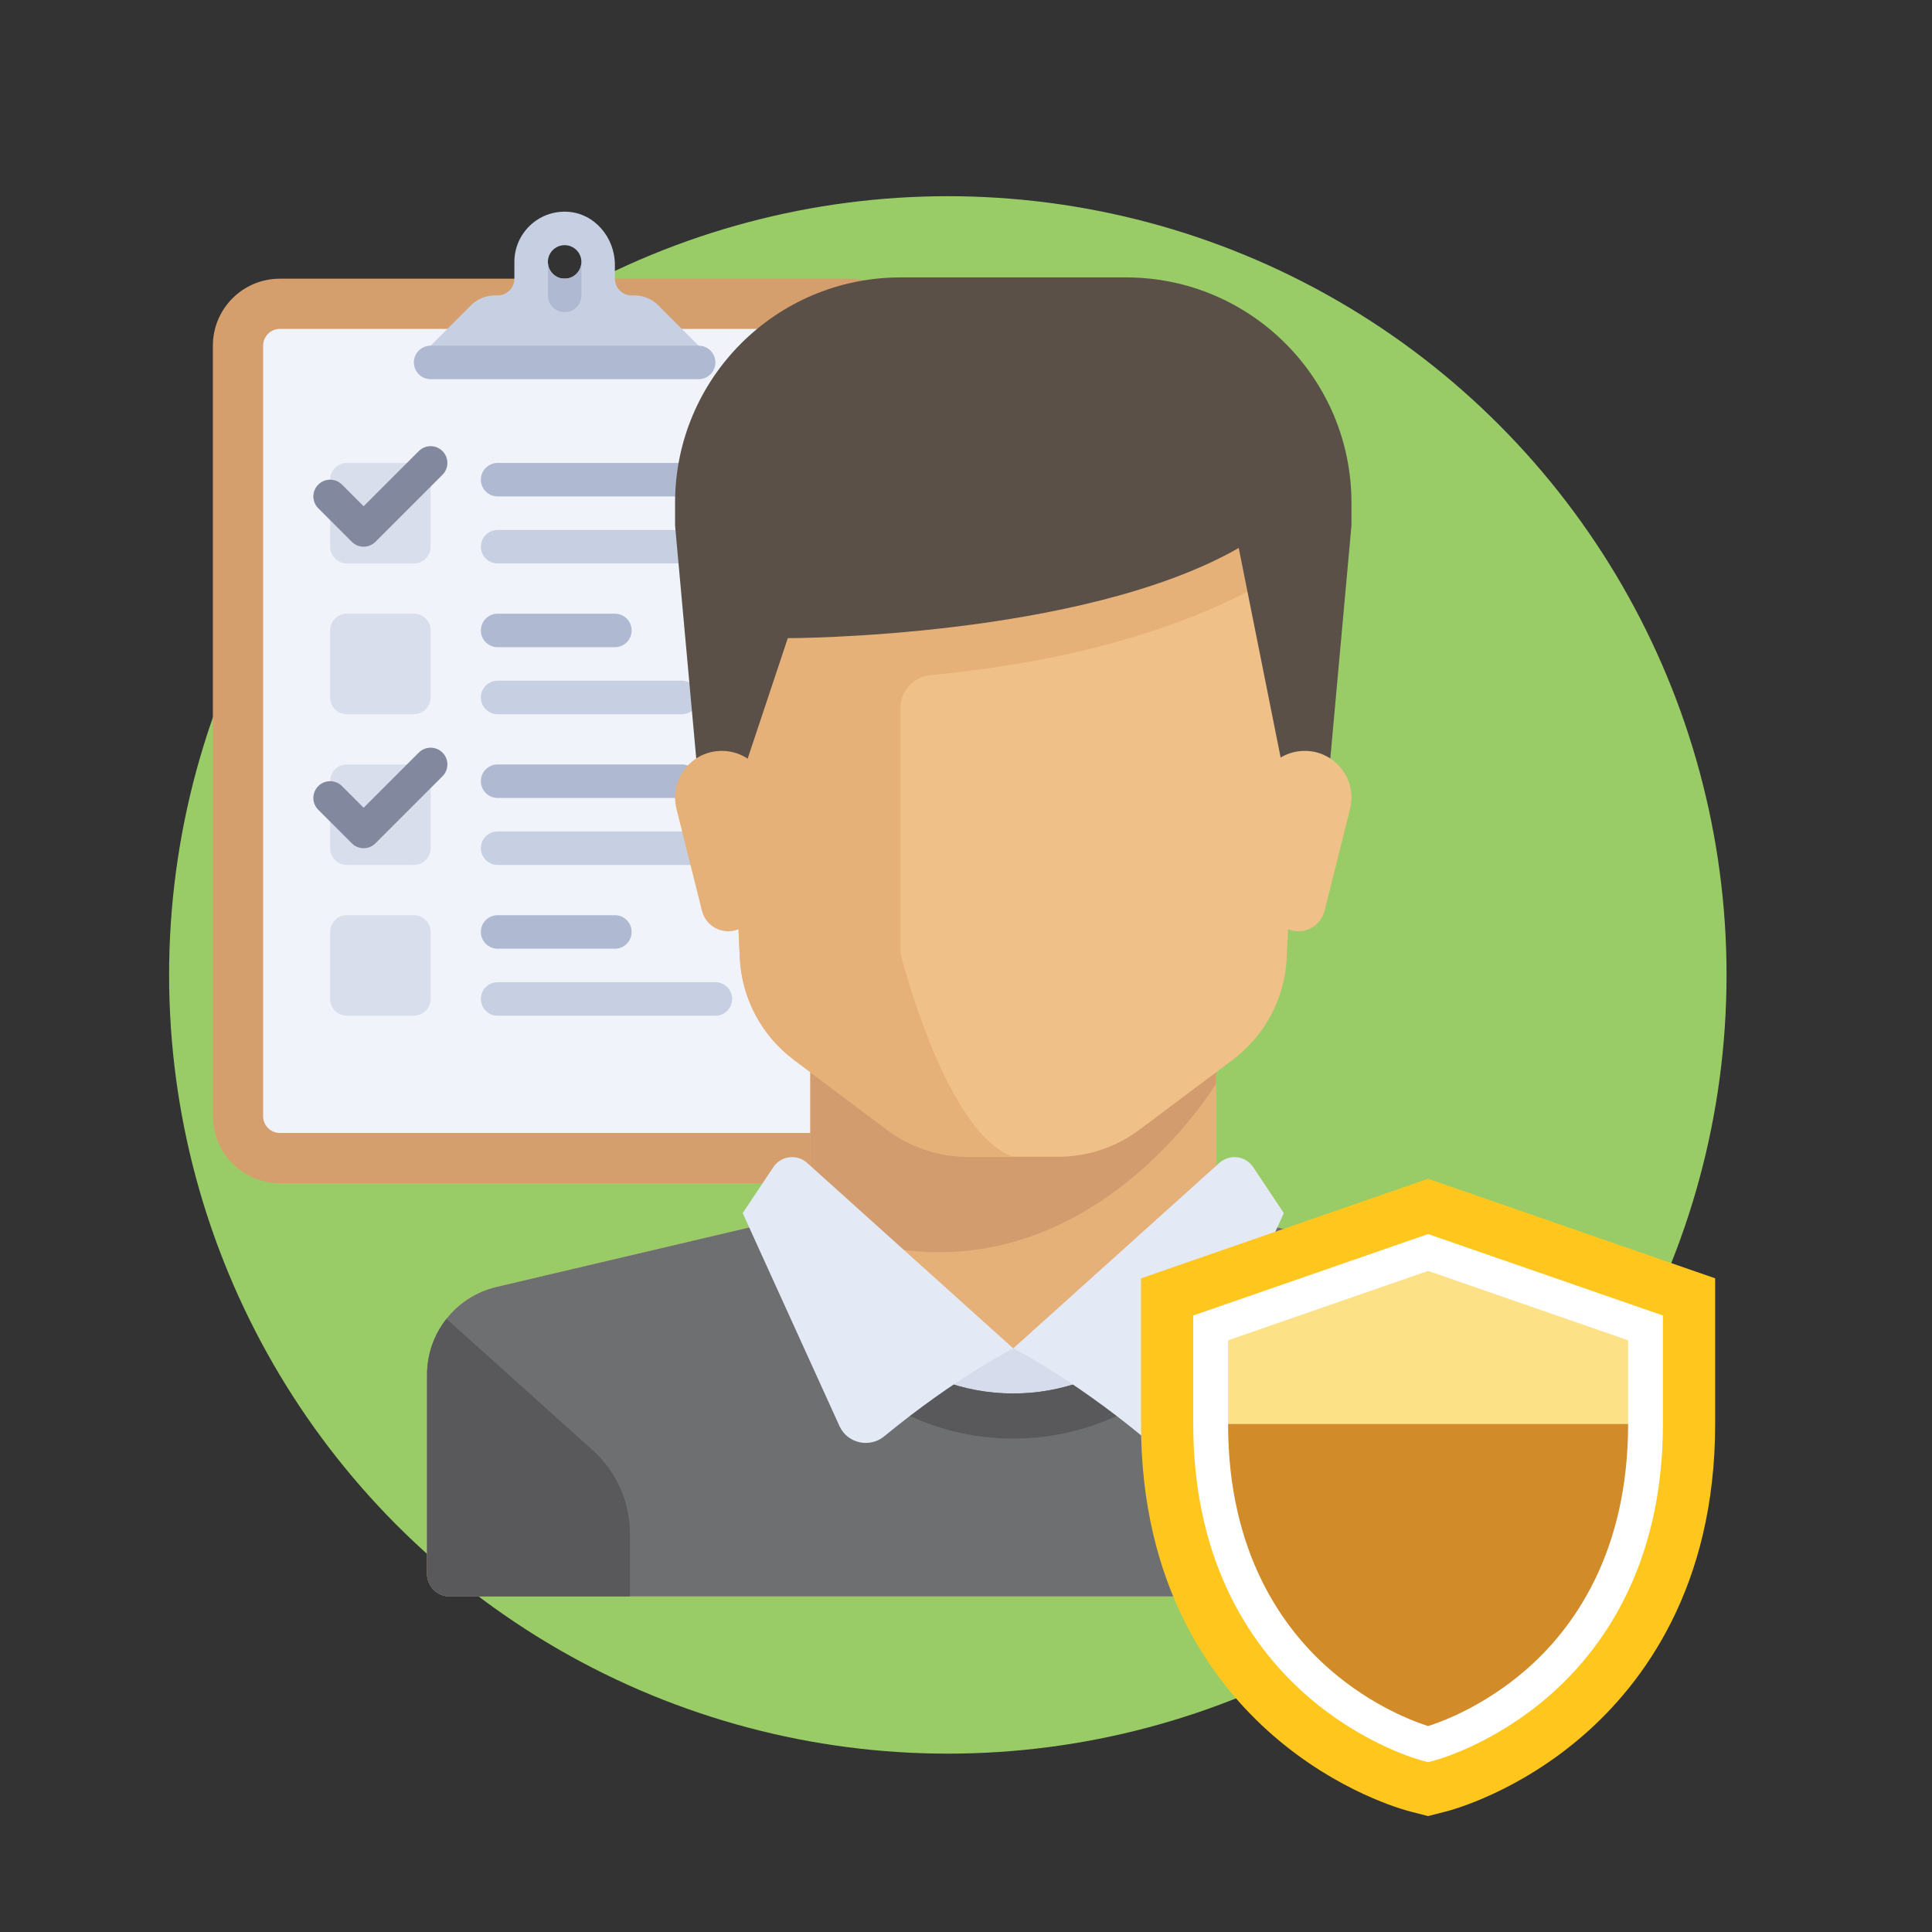 <?xml version="1.0" encoding="utf-8"?>
<!-- Generator: Adobe Illustrator 16.0.0, SVG Export Plug-In . SVG Version: 6.00 Build 0)  -->
<!DOCTYPE svg PUBLIC "-//W3C//DTD SVG 1.1//EN" "http://www.w3.org/Graphics/SVG/1.1/DTD/svg11.dtd">
<svg version="1.1" id="Capa_1" xmlns="http://www.w3.org/2000/svg" xmlns:xlink="http://www.w3.org/1999/xlink" x="0px" y="0px"
	 width="500px" height="500px" viewBox="0 0 500 500" enable-background="new 0 0 500 500" xml:space="preserve">
<rect x="0" y="0" width="500" height="500" fill="#333333" stroke="none"/>
<g>
	<circle fill="#99CC66" cx="245.297" cy="252.309" r="201.533"/>
	<g>
		<path fill="#D59F6D" d="M219.823,306.213H72.43c-9.574,0-17.338-7.764-17.338-17.34V89.461c0-9.577,7.764-17.337,17.338-17.337
			h147.393c9.578,0,17.339,7.76,17.339,17.337v199.412C237.162,298.449,229.401,306.213,219.823,306.213L219.823,306.213z
			 M219.823,306.213"/>
		<g>
			<defs>
				<rect id="SVGID_1_" x="55.092" y="54.585" width="182.238" height="252.215"/>
			</defs>
			<clipPath id="SVGID_2_">
				<use xlink:href="#SVGID_1_"  overflow="visible"/>
			</clipPath>
			<path clip-path="url(#SVGID_2_)" fill="#F0F3FA" d="M219.823,293.209H72.43c-2.391,0-4.331-1.943-4.331-4.336V89.461
				c0-2.394,1.94-4.336,4.331-4.336h147.393c2.394,0,4.336,1.943,4.336,4.336v199.412
				C224.159,291.27,222.216,293.209,219.823,293.209L219.823,293.209z M219.823,293.209"/>
			<path clip-path="url(#SVGID_2_)" fill="#C7CFE2" d="M170.34,78.996c-1.624-1.625-3.83-2.538-6.127-2.538h-0.747
				c-2.392,0-4.335-1.942-4.335-4.334v-3.6c0-7.043-5.272-13.357-12.306-13.724c-7.498-0.394-13.702,5.573-13.702,12.987v4.336
				c0,2.392-1.941,4.334-4.338,4.334h-0.742c-2.299,0-4.506,0.91-6.131,2.538l-14.8,14.801h78.03L170.34,78.996z M146.128,63.452
				c2.394,0,4.335,1.939,4.335,4.335c0,2.394-1.941,4.336-4.335,4.336c-2.396,0-4.336-1.943-4.336-4.336
				C141.792,65.392,143.733,63.452,146.128,63.452L146.128,63.452z M146.128,63.452"/>
		</g>
		<path fill="#AFB9D2" d="M146.128,72.124c-2.396,0-4.336-1.943-4.336-4.336v8.667c0,2.398,1.94,4.337,4.336,4.337
			c2.394,0,4.335-1.939,4.335-4.337v-8.667C150.463,70.181,148.522,72.124,146.128,72.124L146.128,72.124z M146.128,72.124"/>
		<path fill="#AFB9D2" d="M180.808,98.132h-69.362c-2.393,0-4.335-1.942-4.335-4.335c0-2.393,1.942-4.335,4.335-4.335h69.362
			c2.393,0,4.335,1.943,4.335,4.335C185.143,96.19,183.201,98.132,180.808,98.132L180.808,98.132z M180.808,98.132"/>
		<path fill="#D8DEEC" d="M107.113,184.834H89.771c-2.394,0-4.334-1.942-4.334-4.337v-17.342c0-2.392,1.94-4.332,4.334-4.332h17.342
			c2.394,0,4.335,1.94,4.335,4.332v17.342C111.446,182.892,109.506,184.834,107.113,184.834L107.113,184.834z M107.113,184.834"/>
		<path fill="#D8DEEC" d="M107.113,145.817H89.771c-2.394,0-4.334-1.942-4.334-4.333v-17.342c0-2.393,1.94-4.334,4.334-4.334h17.342
			c2.394,0,4.335,1.941,4.335,4.334v17.342C111.446,143.875,109.506,145.817,107.113,145.817L107.113,145.817z M107.113,145.817"/>
		<path fill="#D8DEEC" d="M107.113,262.863H89.771c-2.394,0-4.334-1.941-4.334-4.332v-17.345c0-2.394,1.94-4.335,4.334-4.335h17.342
			c2.394,0,4.335,1.941,4.335,4.335v17.345C111.446,260.922,109.506,262.863,107.113,262.863L107.113,262.863z M107.113,262.863"/>
		<path fill="#D8DEEC" d="M107.113,223.849H89.771c-2.394,0-4.334-1.942-4.334-4.335v-17.342c0-2.392,1.94-4.335,4.334-4.335h17.342
			c2.394,0,4.335,1.944,4.335,4.335v17.342C111.446,221.907,109.506,223.849,107.113,223.849L107.113,223.849z M107.113,223.849"/>
		<path fill="#AFB9D2" d="M159.131,167.492h-30.346c-2.391,0-4.334-1.94-4.334-4.337c0-2.392,1.943-4.332,4.334-4.332h30.346
			c2.396,0,4.335,1.94,4.335,4.332C163.466,165.552,161.528,167.492,159.131,167.492L159.131,167.492z M159.131,167.492"/>
		<path fill="#C7CFE2" d="M176.473,184.834h-47.688c-2.391,0-4.334-1.942-4.334-4.337c0-2.394,1.943-4.334,4.334-4.334h47.688
			c2.393,0,4.335,1.941,4.335,4.334C180.808,182.892,178.866,184.834,176.473,184.834L176.473,184.834z M176.473,184.834"/>
		<path fill="#AFB9D2" d="M176.473,128.478h-47.688c-2.391,0-4.334-1.941-4.334-4.336c0-2.393,1.943-4.334,4.334-4.334h47.688
			c2.393,0,4.335,1.941,4.335,4.334C180.808,126.537,178.866,128.478,176.473,128.478L176.473,128.478z M176.473,128.478"/>
		<path fill="#AFB9D2" d="M159.131,245.523h-30.346c-2.391,0-4.334-1.94-4.334-4.336c0-2.394,1.943-4.335,4.334-4.335h30.346
			c2.396,0,4.335,1.941,4.335,4.335C163.466,243.583,161.528,245.523,159.131,245.523L159.131,245.523z M159.131,245.523"/>
		<path fill="#C7CFE2" d="M185.143,262.863h-56.357c-2.391,0-4.334-1.941-4.334-4.332c0-2.4,1.943-4.34,4.334-4.34h56.357
			c2.393,0,4.336,1.939,4.336,4.34C189.479,260.922,187.536,262.863,185.143,262.863L185.143,262.863z M185.143,262.863"/>
		<path fill="#AFB9D2" d="M176.473,206.507h-47.688c-2.391,0-4.334-1.94-4.334-4.335c0-2.392,1.943-4.335,4.334-4.335h47.688
			c2.393,0,4.335,1.944,4.335,4.335C180.808,204.567,178.866,206.507,176.473,206.507L176.473,206.507z M176.473,206.507"/>
		<path fill="#C7CFE2" d="M206.817,145.817h-78.031c-2.391,0-4.334-1.942-4.334-4.333c0-2.396,1.943-4.337,4.334-4.337h78.031
			c2.396,0,4.337,1.942,4.337,4.337C211.154,143.875,209.21,145.817,206.817,145.817L206.817,145.817z M206.817,145.817"/>
		<path fill="#C7CFE2" d="M206.817,223.849h-78.031c-2.391,0-4.334-1.942-4.334-4.335s1.943-4.335,4.334-4.335h78.031
			c2.396,0,4.337,1.942,4.337,4.335S209.21,223.849,206.817,223.849L206.817,223.849z M206.817,223.849"/>
		<path fill="#82889D" d="M94.106,141.483c-1.108,0-2.217-0.425-3.063-1.271l-8.672-8.669c-1.693-1.694-1.693-4.439,0-6.131
			c1.691-1.692,4.438-1.692,6.133,0l5.602,5.607l14.275-14.278c1.693-1.692,4.439-1.692,6.131,0c1.693,1.693,1.693,4.441,0,6.132
			l-17.339,17.339C96.327,141.058,95.217,141.483,94.106,141.483L94.106,141.483z M94.106,141.483"/>
		<path fill="#82889D" d="M94.106,219.513c-1.108,0-2.217-0.424-3.063-1.272l-8.672-8.67c-1.693-1.693-1.693-4.437,0-6.129
			c1.691-1.691,4.438-1.691,6.133,0l5.602,5.606l14.275-14.276c1.693-1.692,4.439-1.692,6.131,0c1.693,1.691,1.693,4.438,0,6.131
			l-17.339,17.337C96.327,219.089,95.217,219.513,94.106,219.513L94.106,219.513z M94.106,219.513"/>
	</g>
	<path fill="#E6B079" d="M314.748,304.707v-31.604H209.713v31.604c0,5.416-3.723,10.123-8.996,11.365l-72.205,16.985
		c-10.545,2.48-17.995,11.889-17.995,22.725v51.533c0,3.223,2.614,5.836,5.835,5.836h291.759c3.223,0,5.834-2.613,5.834-5.836
		v-51.533c0-10.836-7.449-20.244-17.994-22.723l-72.205-16.987C318.475,314.83,314.748,310.123,314.748,304.707L314.748,304.707z
		 M314.748,304.707"/>
	<path fill="#6D6F70" d="M395.951,333.058l-72.205-16.985c-1.094-0.262-2.096-0.697-3.031-1.221l-58.482,34.112l-56.2-35.767
		c-1.457,1.371-3.265,2.389-5.315,2.875l-72.205,16.985c-10.545,2.48-17.995,11.889-17.995,22.725v51.533
		c0,3.223,2.614,5.836,5.835,5.836h291.759c3.223,0,5.834-2.613,5.834-5.836v-51.533
		C413.945,344.946,406.496,335.538,395.951,333.058L395.951,333.058z M395.951,333.058"/>
	<path fill="#D6DCEB" d="M313.607,318.996l-51.375,29.968l-51.871-33.011c3.793,25.276,25.537,44.679,51.871,44.679
		C287.506,360.632,308.592,342.774,313.607,318.996L313.607,318.996z M313.607,318.996"/>
	<path fill="#D29C6E" d="M209.713,304.707c0,3.922-1.965,7.445-5.04,9.57c69.229,34.687,110.075-33.896,110.075-33.896v-7.277
		H209.713V304.707z M209.713,304.707"/>
	<path fill="#EFC087" d="M186.375,135.978l5.083,111.869c0.477,10.453,5.6,20.144,13.971,26.423l24.127,18.09
		c6.059,4.549,13.431,7.004,21.009,7.004h23.338c7.578,0,14.949-2.455,21.006-7.004l24.129-18.09
		c8.369-6.279,13.492-15.971,13.967-26.423l5.086-111.869H186.375z M186.375,135.978"/>
	<path fill="#E6B079" d="M186.375,135.978l5.083,111.869c0.477,10.453,5.6,20.144,13.971,26.423l24.127,18.09
		c6.059,4.549,13.431,7.004,21.004,7.004h11.673c-17.506-5.83-29.178-52.517-29.178-52.517v-63.684c0-4.388,3.347-7.993,7.716-8.418
		c32.685-3.164,69.619-11.371,97.32-30.734v-8.032H186.375z M186.375,135.978"/>
	<path fill="#5A5048" d="M174.706,130.143v5.835l5.832,64.192h11.675l11.668-35.013c0,0,75.856,0,116.704-23.338l11.668,58.351
		h11.676l5.83-64.192v-5.835c0-32.226-26.123-58.349-58.346-58.349h-58.353C200.83,71.793,174.706,97.917,174.706,130.143
		L174.706,130.143z M174.706,130.143"/>
	<path fill="#EFC087" d="M349.395,209.341l-6.594,26.358c-0.779,3.127-3.588,5.317-6.805,5.317c-3.537,0-6.527-2.636-6.961-6.15
		l-3.371-26.956c-0.9-7.21,4.723-13.58,11.986-13.58h0.023C345.531,194.331,351.299,201.716,349.395,209.341L349.395,209.341z
		 M349.395,209.341"/>
	<path fill="#E6B079" d="M175.071,209.341l6.592,26.358c0.781,3.127,3.583,5.317,6.806,5.317c3.536,0,6.52-2.636,6.962-6.15
		l3.368-26.956c0.901-7.21-4.72-13.58-11.987-13.58h-0.021C178.932,194.331,173.165,201.716,175.071,209.341L175.071,209.341z
		 M175.071,209.341"/>
	<path fill="#59595C" d="M153.352,375.28l-37.809-33.967c-3.169,4.012-5.026,9.061-5.026,14.463v51.539
		c0,3.223,2.614,5.836,5.835,5.836h46.686v-16.166C163.034,388.7,159.518,380.813,153.352,375.28L153.352,375.28z M153.352,375.28"
		/>
	<path fill="#3C9DD7" d="M371.107,375.28l37.813-33.967c3.17,4.012,5.025,9.061,5.025,14.463v51.539
		c0,3.223-2.611,5.836-5.834,5.836h-46.684v-16.166C361.428,388.7,364.947,380.813,371.107,375.28L371.107,375.28z M371.107,375.28"
		/>
	<path fill="#59595C" d="M262.232,372.304c32.525,0,59.414-24.34,63.568-55.751l-2.055-0.48c-1.094-0.262-2.096-0.697-3.031-1.221
		l-7.117,4.15c-5.025,23.747-26.141,41.634-51.365,41.634c-26.289,0-48.06-19.436-51.867-44.679l-4.333-2.756
		c-1.457,1.367-3.265,2.387-5.315,2.871l-2.053,0.48C202.818,347.964,229.706,372.304,262.232,372.304L262.232,372.304z
		 M262.232,372.304"/>
	<path fill="#E4E9F6" d="M208.893,300.963l53.339,48.001c0,0-14.939,7.537-33.371,22.736c-3.805,3.133-9.555,1.867-11.598-2.621
		l-25.057-55.128l7.931-11.891C202.11,299.098,206.252,298.584,208.893,300.963L208.893,300.963z M208.893,300.963"/>
	<path fill="#E4E9F6" d="M315.566,300.963l-53.334,48.001c0,0,14.936,7.537,33.369,22.736c3.803,3.133,9.557,1.867,11.594-2.621
		l25.057-55.128l-7.926-11.891C322.352,299.098,318.215,298.584,315.566,300.963L315.566,300.963z M315.566,300.963"/>
	<g>
		<path fill="#FFC71E" d="M369.59,305.063l-74.297,25.767v37.701c0,42.148,18.629,67.135,34.262,80.682
			c16.746,14.525,33.547,19.123,35.4,19.598l4.635,1.186l4.629-1.186c1.865-0.475,18.656-5.072,35.412-19.598
			c15.623-13.547,34.25-38.533,34.25-80.682v-37.701L369.59,305.063z"/>
		<path fill="#FFFFFF" d="M369.59,319.371l-60.779,21.077v28.082c0,37.047,16.096,58.766,29.604,70.469
			c14.645,12.705,29.281,16.559,29.889,16.711l1.285,0.328l1.291-0.33c0.613-0.154,15.207-3.979,29.893-16.711
			c13.502-11.703,29.59-33.424,29.59-70.467v-28.082L369.59,319.371z"/>
		<polygon fill="#FDE187" points="421.354,346.86 369.59,328.908 317.824,346.866 317.824,368.528 365.125,372.647 365.086,373.036 
			367.434,372.845 369.59,373.036 369.59,372.673 421.354,368.528 		"/>
		<path fill="#D28B29" d="M369.59,368.528h-51.766c0,33.646,14.404,53.191,26.496,63.664c10.969,9.518,22.031,13.486,25.27,14.51
			c3.236-1.02,14.27-4.973,25.277-14.518c12.08-10.471,26.486-30.014,26.486-63.656H369.59z"/>
	</g>
</g>
</svg>
